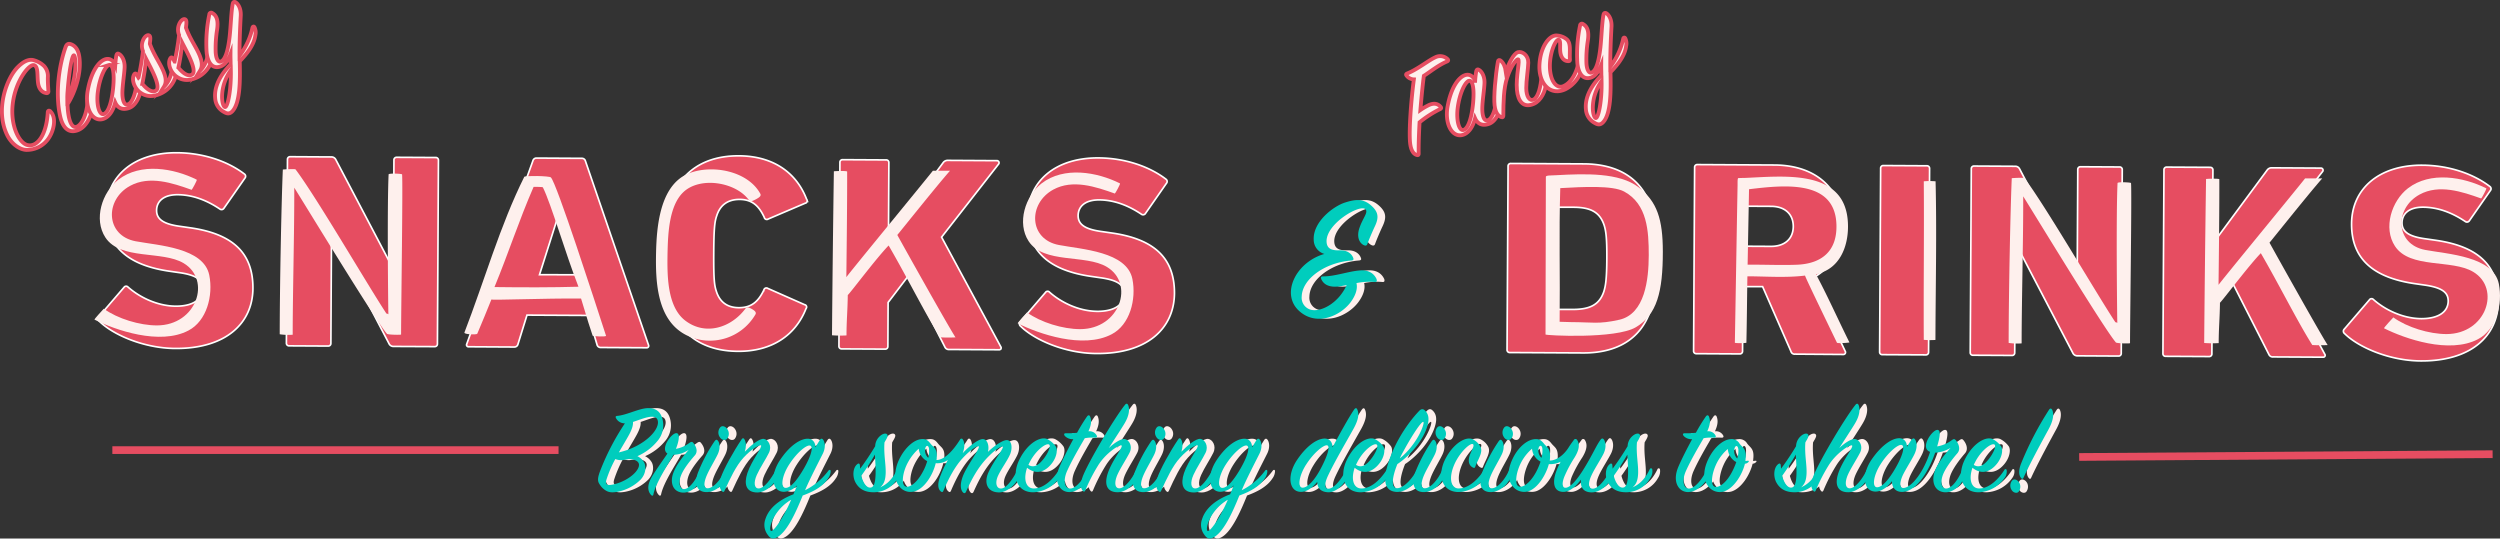 <svg id="Layer_1" data-name="Layer 1" xmlns="http://www.w3.org/2000/svg" viewBox="0 0 1059.8 228.29"><rect x="0" y="0" width="1059.8" height="228.29" fill="#333333" stroke="none"/><title>snacks-and-drinks</title><path d="M103.12,193.25a1.23,1.23,0,0,1-.11-1.89l10.68-12.44a1.06,1.06,0,0,1,1.65-.11c4.81,4.27,12.33,8.08,20.35,8.13,7.43,0,11.33-3,11.36-7.48,0-3.42-2.21-5.67-10.1-6.77l-4.24-.61c-17.31-2.57-26.7-10.4-26.62-25.37s11.81-24.92,30-24.82c11.08,0.06,21.43,3.54,28.59,9a1.18,1.18,0,0,1,.23,1.77L156,145.45a1.18,1.18,0,0,1-1.65.34c-5.64-3.8-11.64-6.08-18-6.11-5.89,0-8.86,2.78-8.88,6.67,0,3.54,2.56,5.79,10.22,6.78l4.24,0.61c17.55,2.57,26.46,10.4,26.38,25.61-0.08,14.85-11.46,25.63-32.91,25.51C122.27,204.79,109.1,199.18,103.12,193.25Z" transform="translate(-61.09 -57.14)" fill="#e64d61" stroke="#fff" stroke-miterlimit="10" stroke-width="0.71"/><path d="M182.95,124.74a1.11,1.11,0,0,1,1.19-1.17l17.33,0.1a2.07,2.07,0,0,1,2,1.19l23.91,45.51h0.47L228.09,125a1.11,1.11,0,0,1,1.19-1.17l16.5,0.09a1.11,1.11,0,0,1,1.17,1.19l-0.43,77.8a1.11,1.11,0,0,1-1.19,1.17L228,204a2.07,2.07,0,0,1-2-1.19l-23.68-45.4h-0.71l-0.25,45.26a1.11,1.11,0,0,1-1.19,1.17l-16.5-.09a1.11,1.11,0,0,1-1.17-1.19Z" transform="translate(-61.09 -57.14)" fill="#e64d61" stroke="#fff" stroke-miterlimit="10" stroke-width="0.71"/><path d="M287,125.32a1.53,1.53,0,0,1,1.54-1.17l19.21,0.11a1.53,1.53,0,0,1,1.53,1.19L336,203.39a0.81,0.81,0,0,1-.83,1.17l-19.45-.11a1.53,1.53,0,0,1-1.53-1.19l-3.7-12.4-26-.14-3.84,12.36a1.53,1.53,0,0,1-1.54,1.17l-19.33-.11a0.81,0.81,0,0,1-.82-1.18Zm18.36,48.31-7.29-25h-0.35l-7.92,24.95Z" transform="translate(-61.09 -57.14)" fill="#e64d61" stroke="#fff" stroke-miterlimit="10" stroke-width="0.71"/><path d="M342.68,164.52c0.07-11.9.68-16.26,2.48-21.68,4.32-13.06,14.73-19.72,29.22-19.64,14.15,0.08,24.24,6.85,28.66,18.43a1,1,0,0,1-.6,1.65L386.73,150a1.08,1.08,0,0,1-1.65-.72c-2.21-4.73-5-7.57-10.45-7.6-5.07,0-8.26,2.43-9.7,6.9-0.84,2.47-1.21,4.94-1.27,16s0.28,13.56,1.09,16c1.39,4.49,4.56,7,9.63,7,5.42,0,8.27-2.78,10.53-7.49a1.08,1.08,0,0,1,1.65-.7l15.64,6.92a1,1,0,0,1,.58,1.65c-4.54,11.53-14.72,18.19-28.86,18.11-14.5-.08-24.83-6.86-29-20C343.18,180.79,342.61,176.43,342.68,164.52Z" transform="translate(-61.09 -57.14)" fill="#e64d61" stroke="#fff" stroke-miterlimit="10" stroke-width="0.71"/><path d="M417.15,126a1.11,1.11,0,0,1,1.19-1.17l18.39,0.1a1.11,1.11,0,0,1,1.17,1.19l-0.17,31.35,23.16-31.34a2.32,2.32,0,0,1,2-1l20.75,0.12a0.9,0.9,0,0,1,.7,1.54l-24.1,30.87,25.09,46.46a0.8,0.8,0,0,1-.71,1.29l-21.1-.12a1.79,1.79,0,0,1-1.88-1.07l-15.39-30.26-8.67,11.39-0.1,18.62a1.11,1.11,0,0,1-1.19,1.17l-18.39-.1a1.11,1.11,0,0,1-1.17-1.19Z" transform="translate(-61.09 -57.14)" fill="#e64d61" stroke="#fff" stroke-miterlimit="10" stroke-width="0.71"/><path d="M493.74,195.42a1.23,1.23,0,0,1-.11-1.89l10.68-12.44A1.06,1.06,0,0,1,506,181c4.81,4.27,12.33,8.08,20.35,8.13,7.43,0,11.33-3,11.36-7.48,0-3.42-2.21-5.67-10.1-6.77l-4.24-.61c-17.31-2.57-26.7-10.4-26.62-25.37s11.81-24.92,30-24.82c11.08,0.06,21.43,3.54,28.59,9a1.18,1.18,0,0,1,.23,1.77l-8.91,12.8a1.18,1.18,0,0,1-1.65.34c-5.64-3.8-11.64-6.08-18-6.11-5.89,0-8.86,2.78-8.88,6.67,0,3.54,2.56,5.79,10.22,6.78l4.24,0.61c17.55,2.57,26.46,10.4,26.38,25.61C558.8,196.37,547.42,207.15,526,207,512.89,207,499.72,201.35,493.74,195.42Z" transform="translate(-61.09 -57.14)" fill="#e64d61" stroke="#fff" stroke-miterlimit="10" stroke-width="0.71"/><path d="M700.39,127.61a1.11,1.11,0,0,1,1.19-1.17l31,0.17c14.14,0.08,24.48,6,28.42,18.43,1.62,5.2,2.3,9.68,2.24,21.82s-0.8,16.62-2.48,21.79c-4.08,12.35-14.48,18.19-28.63,18.11l-31-.17a1.11,1.11,0,0,1-1.17-1.19Zm21.12,60.71,6.25,0c7.31,0,11.33-1.94,13.24-7.59,0.72-2.35,1.21-5.06,1.26-14s-0.41-11.67-1.1-14C739.3,147,735.3,145,728,145l-6.25,0a0.63,0.63,0,0,0-.71.7l-0.23,42A0.63,0.63,0,0,0,721.5,188.32Z" transform="translate(-61.09 -57.14)" fill="#e64d61" stroke="#fff" stroke-miterlimit="10" stroke-width="0.71"/><path d="M822.06,207.26a1.6,1.6,0,0,1-1.76-1.19l-12-27.41-7.66,0a0.63,0.63,0,0,0-.71.7L799.79,206a1.11,1.11,0,0,1-1.19,1.17l-18.39-.1a1.11,1.11,0,0,1-1.17-1.19l0.43-77.8a1.11,1.11,0,0,1,1.19-1.17l32.65,0.18c18.39,0.1,28.82,10.89,28.74,26-0.06,10-4.82,18.13-13.33,22.32L843.29,206a0.91,0.91,0,0,1-.83,1.41Zm-0.76-54.11c0-5.19-3.49-8.51-9.38-8.54l-11.08-.06a0.63,0.63,0,0,0-.71.7L800,160.81a0.63,0.63,0,0,0,.7.71l11.08,0.06C817.72,161.62,821.27,158.34,821.3,153.15Z" transform="translate(-61.09 -57.14)" fill="#e64d61" stroke="#fff" stroke-miterlimit="10" stroke-width="0.71"/><path d="M858.33,128.49a1.11,1.11,0,0,1,1.19-1.17l18.39,0.1a1.11,1.11,0,0,1,1.17,1.19l-0.43,77.8a1.11,1.11,0,0,1-1.19,1.17l-18.39-.1a1.11,1.11,0,0,1-1.17-1.19Z" transform="translate(-61.09 -57.14)" fill="#e64d61" stroke="#fff" stroke-miterlimit="10" stroke-width="0.71"/><path d="M896.76,128.7a1.11,1.11,0,0,1,1.19-1.17l17.33,0.1a2.07,2.07,0,0,1,2,1.19l23.91,45.51h0.47L941.9,129a1.11,1.11,0,0,1,1.19-1.17l16.5,0.09a1.11,1.11,0,0,1,1.17,1.19l-0.43,77.8a1.11,1.11,0,0,1-1.19,1.17l-17.33-.1a2.07,2.07,0,0,1-2-1.19l-23.68-45.4h-0.71l-0.25,45.26a1.11,1.11,0,0,1-1.19,1.17l-16.5-.09a1.11,1.11,0,0,1-1.17-1.19Z" transform="translate(-61.09 -57.14)" fill="#e64d61" stroke="#fff" stroke-miterlimit="10" stroke-width="0.71"/><path d="M978.44,129.15a1.11,1.11,0,0,1,1.19-1.17l18.39,0.1a1.11,1.11,0,0,1,1.17,1.19L999,160.62l23.16-31.34a2.32,2.32,0,0,1,2-1l20.75,0.12a0.9,0.9,0,0,1,.7,1.54l-24.1,30.87,25.09,46.46a0.8,0.8,0,0,1-.71,1.29l-21.1-.12a1.79,1.79,0,0,1-1.88-1.07l-15.39-30.26-8.67,11.39-0.1,18.62a1.11,1.11,0,0,1-1.19,1.17l-18.39-.1a1.11,1.11,0,0,1-1.17-1.19Z" transform="translate(-61.09 -57.14)" fill="#e64d61" stroke="#fff" stroke-miterlimit="10" stroke-width="0.71"/><path d="M1055,198.54a1.23,1.23,0,0,1-.11-1.89l10.68-12.44a1.06,1.06,0,0,1,1.65-.11c4.81,4.27,12.33,8.08,20.35,8.13,7.43,0,11.33-3,11.36-7.48,0-3.42-2.21-5.67-10.1-6.78l-4.24-.61c-17.31-2.57-26.7-10.4-26.62-25.37s11.81-24.92,30-24.82c11.08,0.06,21.43,3.54,28.59,9a1.18,1.18,0,0,1,.23,1.77l-8.91,12.8a1.18,1.18,0,0,1-1.65.34c-5.64-3.8-11.64-6.08-18-6.11-5.89,0-8.86,2.78-8.88,6.67,0,3.54,2.56,5.79,10.22,6.78l4.24,0.61c17.55,2.57,26.46,10.4,26.38,25.61-0.08,14.85-11.46,25.63-32.91,25.51C1074.17,210.08,1061,204.46,1055,198.54Z" transform="translate(-61.09 -57.14)" fill="#e64d61" stroke="#fff" stroke-miterlimit="10" stroke-width="0.71"/><path d="M231.54,131.07c0-.31-5.68-0.57-5.71,0-0.65,13.52-.2,54.42-0.1,59.31a1.3,1.3,0,0,0-.82-0.31c-7.64-11.52-29.67-49.38-38.53-61.12-0.19-.26-5.39,0-5.39.08-0.57,12.44-1.32,49.28-1.32,69.81a24.89,24.89,0,0,0,5.5.2c0-17.53.71-42.7,0.67-62.34,7.61,12.22,34.39,56.23,39.28,61.94,0.38,0.44,6,.51,6,0.31C231.13,188.34,231.92,134.34,231.54,131.07Z" transform="translate(-61.09 -57.14)" fill="#fef0ed"/><path d="M318,199.48c-5-15.4-20.93-64.68-23.37-67.12-0.68-.68-11-0.82-11.28-0.27-10.2,20.41-17,44.3-25.38,66-0.34.87,5.23,1,5.44,0.54,2-4.61,4.06-9.8,6-14.54,0.39,0.39,22.67-.53,38-0.4,2.56,8.52,4.08,13.45,4.91,15.75C312.43,199.74,318.19,200,318,199.48Zm-47.29-20.65c6-14.55,10.29-28,16.58-42.46,0,0,3.8-.07,3.94.2,3.54,7.07,9.49,27.86,15.08,42.12C295.61,179,282.43,179,270.74,178.83Z" transform="translate(-61.09 -57.14)" fill="#fef0ed"/><path d="M350.13,138.09c7.53-7.29,23.45-4.6,29.18,3.51,0.18,0.26,3.62-1.49,3.4-1.9-5-9.25-19.69-12.13-29.35-8.29-11.83,4.71-13.11,22.25-13.34,33-0.25,12.13.32,28.52,13,34.37a21.55,21.55,0,0,0,27.64-8.8c0.26-.46-2.59-2-2.82-1.65-6.3,8.57-17.78,12.21-26.74,5.37-8.12-6.2-8-20-7.84-29.29C343.45,156.36,343.84,144.17,350.13,138.09Z" transform="translate(-61.09 -57.14)" fill="#fef0ed" stroke="#fef0ed" stroke-miterlimit="10" stroke-width="1.63"/><path d="M466.14,200.16c-3.67-5.71-24.25-42.6-24.66-43.41,0.6-.64,15.93-19.91,22.35-27.24,0,0-7.21,0-7.27,0-3.6,4.59-36.69,44.81-36.69,45.15,0.16-13.33.39-34,.34-44.77,0-.44-5.63-0.21-5.63-0.12-0.31,21.41-.61,47.22-0.79,69.5a44,44,0,0,0,6.15.06c0-6.18.46-10.49,0.54-17.12,0.65-.34,12.09-15.63,17.32-21,7.75,13.32,15.39,28.72,21.81,38.93A61,61,0,0,0,466.14,200.16Z" transform="translate(-61.09 -57.14)" fill="#fef0ed"/><path d="M541.14,175.43C538.81,163.75,519.61,162.85,510,161c-12.83-2.39-13.21-17.59-2.39-23.49,8.23-4.49,18-1.21,26.09,1.68,0.14,0.05,2.45-4.16,2.18-4.3-9.73-4.86-23.73-7.34-33.25,0-6.91,5.36-10.56,16.76-5.48,24.51,6.38,9.72,24.09,5.44,33.18,10.9,11.83,7.1,5.56,26.31-11.3,26.37-7.38,0-16.71-2.85-22.56-7.07,0,0-4.21,4.48-3.94,4.62,8.83,4.42,27.67,11,39.81,4.62C540.05,194.86,542.87,184.1,541.14,175.43Z" transform="translate(-61.09 -57.14)" fill="#fef0ed"/><path d="M766,163.88c0-13.86-2.45-21.33-10.29-27.37-8.15-6.27-22.66-5.78-34.82-5.1-2.25.13-4.48,0-4.48,0.68,0,20.75-.14,46.1-0.14,66.85,0,0.41,29.67,2,38.25-3.06C763.54,190.61,766,180.75,766,163.88Zm-18.48,28.81c-8.84,2-11.55,1-20.38,1-1.36,0-4-.11-4.89-0.14,0.25-19.41-.33-37.38.27-56.66,9.65-.54,22.15-1.22,27.07,1.44,9.87,5.35,10.44,16.82,10.44,27C760,175.57,758.45,190.22,747.54,192.69Z" transform="translate(-61.09 -57.14)" fill="#fef0ed"/><path d="M830.94,173.46a23.28,23.28,0,0,0,3.73-1.35c8.2-3.84,10.54-14,9.65-22.26-2.27-21.07-27.54-17.94-43.45-17.29-0.86,0-2.79.07-2.85,0.07-0.41.07-.32,1.64-0.34,3-0.4,21.74-.76,45.05-1.15,66.79,0,0.28,4.89.21,4.89,0,0.21-8.86.27-19.29,0.43-28.15,7.3,0,16.44.71,24.43-.31-0.05.46,9.22,19.53,13.52,28.45,0.2,0.42,5.37,0,5.3-.12C840.69,193.44,835.66,182.23,830.94,173.46Zm-29-4.1,0.6-32c15.19-1.83,36.46-4.1,37.05,15,0.35,11.08-6.06,16.53-16.64,17C816,169.64,809,169.27,801.94,169.35Z" transform="translate(-61.09 -57.14)" fill="#fef0ed"/><path d="M881.62,134a29.69,29.69,0,0,0-5,0c0.18,22.87-.13,45.7,0,67.2a32.77,32.77,0,0,0,4.94.05C881.62,178.76,882.16,156.13,881.62,134Z" transform="translate(-61.09 -57.14)" fill="#fef0ed"/><path d="M1047.84,203.42c-3.67-5.71-24.25-42.6-24.66-43.41,0.6-.64,15.93-19.91,22.35-27.24,0,0-7.21,0-7.27,0-3.6,4.59-36.69,44.81-36.69,45.15,0.16-13.33.39-34,.34-44.77,0-.44-5.63-0.21-5.63-0.12-0.31,21.41-.61,47.22-0.79,69.5a44,44,0,0,0,6.15.06c0-6.18.46-10.49,0.54-17.12,0.65-.34,12.09-15.63,17.32-21,7.75,13.32,15.39,28.72,21.81,38.93A61,61,0,0,0,1047.84,203.42Z" transform="translate(-61.09 -57.14)" fill="#fef0ed"/><path d="M1120.4,177.47c-2.33-11.68-21.53-12.58-31.19-14.38-12.83-2.39-13.21-17.59-2.39-23.49,8.23-4.49,18-1.21,26.09,1.68,0.14,0.05,2.45-4.16,2.18-4.3-9.73-4.86-23.73-7.34-33.25,0-6.91,5.36-10.56,16.76-5.48,24.51,6.38,9.72,24.09,5.44,33.18,10.9,11.83,7.1,5.56,26.31-11.3,26.37-7.38,0-16.71-2.85-22.56-7.07,0,0-4.21,4.48-3.94,4.62,8.83,4.42,27.67,11,39.81,4.62C1119.31,196.9,1122.13,186.14,1120.4,177.47Z" transform="translate(-61.09 -57.14)" fill="#fef0ed"/><path d="M964.47,134.74c0-.31-5.68-0.57-5.71,0-0.65,13.52-.2,54.42-0.1,59.31a1.3,1.3,0,0,0-.82-0.31c-7.64-11.52-29.67-49.38-38.53-61.12-0.19-.26-5.39,0-5.39.08-0.57,12.44-1.32,49.28-1.32,69.81a24.89,24.89,0,0,0,5.5.2c0-17.53.71-42.7,0.67-62.34,7.61,12.22,34.39,56.23,39.28,61.94,0.38,0.44,6,.51,6,0.31C964.07,192,964.86,138,964.47,134.74Z" transform="translate(-61.09 -57.14)" fill="#fef0ed"/><path d="M149.81,173.8c-2.33-11.68-21.53-12.58-31.19-14.38-12.83-2.39-13.21-17.59-2.39-23.49,8.23-4.49,18-1.21,26.09,1.68,0.14,0.05,2.45-4.16,2.18-4.3-9.73-4.86-23.73-7.34-33.25,0-6.91,5.36-10.56,16.76-5.48,24.51,6.38,9.72,24.09,5.44,33.18,10.9,11.83,7.1,5.56,26.31-11.3,26.37-7.38,0-16.71-2.85-22.56-7.07,0,0-4.21,4.48-3.94,4.62,8.83,4.42,27.67,11,39.81,4.62C148.72,193.23,151.54,182.47,149.81,173.8Z" transform="translate(-61.09 -57.14)" fill="#fef0ed"/><path d="M631.63,178.59c-3.76.38-6.07-.77-7.14-3.07-0.31-.69-0.23-1.23.77-1.23,4.84,0.08,11-2.23,15.74-2.53,3.69-.23,5.84,1.38,6.91,3.69,0.23,0.84.08,1.31-.77,1.23a26.39,26.39,0,0,0-7.76.46c0.54,2.15-.15,5.07-2.61,8.29-4.38,5.68-14.21,10.06-21.5,3.69-8.29-7.22-1.61-20.89,10.52-24.34a6.27,6.27,0,0,1-4.53-6c-0.38-7.53,8.22-14.21,13.36-15.82,3.92-1.23,7.37-1.84,10.83,1.15,3.3,2.84,3.53,5.22,1.69,9.06-1.08,2.3-2.46,5.53-3.15,7.45-0.23.61-.69,0.85-1.61,0.38-1.77-.92-3.07-3.46-1.69-7.37,1.46-4.22,3.84-6.53,2.46-7.83-2.3-2.23-17,6.3-16.43,14,0.23,3.07,2.61,3.53,5.61,3.46,3.76-.08,5.22,1.92,5.68,3.23,0.31,0.77-.08,1-0.84,1.08-11.37.92-20.81,7.91-21,15.28a5.25,5.25,0,0,0,5.15,5.76c3.76,0.23,10.44-3.07,13.9-10.6C633.86,178.21,632.7,178.52,631.63,178.59Z" transform="translate(-61.09 -57.14)" fill="#fef0ed"/><path d="M628.37,178.6c-3.76.38-6.07-.77-7.14-3.07-0.31-.69-0.23-1.23.77-1.23,4.84,0.08,11-2.23,15.74-2.53,3.69-.23,5.84,1.38,6.91,3.69,0.23,0.84.08,1.31-.77,1.23a26.39,26.39,0,0,0-7.76.46c0.54,2.15-.15,5.07-2.61,8.29-4.38,5.68-14.21,10.06-21.5,3.69-8.29-7.22-1.61-20.89,10.52-24.34a6.27,6.27,0,0,1-4.53-6c-0.38-7.53,8.22-14.21,13.36-15.82,3.92-1.23,7.37-1.84,10.83,1.15,3.3,2.84,3.53,5.22,1.69,9.06-1.08,2.3-2.46,5.53-3.15,7.45-0.23.61-.69,0.85-1.61,0.38-1.77-.92-3.07-3.46-1.69-7.37,1.46-4.22,3.84-6.53,2.46-7.83-2.3-2.23-17,6.3-16.43,14,0.23,3.07,2.61,3.53,5.61,3.46,3.76-.08,5.22,1.92,5.68,3.23,0.31,0.77-.08,1-0.84,1.08-11.37.92-20.81,7.91-21,15.28a5.25,5.25,0,0,0,5.15,5.76c3.76,0.23,10.44-3.07,13.9-10.6C630.59,178.21,629.44,178.52,628.37,178.6Z" transform="translate(-61.09 -57.14)" fill="#00cdbd"/><path d="M325.47,234.38c-0.28-.61-0.11-0.89.55-0.94,3.88-.33,8.87-3,12.58-3.27,2.83-.17,5.54.72,6.54,4.49a10.23,10.23,0,0,1-1.94,9.26,22.73,22.73,0,0,1-8.65,6.6,6.67,6.67,0,0,1,2.66,2.33c1.16,1.72,1.11,5-1.28,7.59a18.91,18.91,0,0,1-9.7,5.16c-2.11.39-3.44,0.33-4.66-.28a7.79,7.79,0,0,1-2.83-2.55c-0.83-1.22-1.39-2.11-.11-5.65a103.24,103.24,0,0,1,10.59-20.51A4.15,4.15,0,0,1,325.47,234.38Zm3.16,17.74a6.23,6.23,0,0,1-3.44-.39,51.6,51.6,0,0,0-3.71,8.59c-0.61,1.94,0,2.61,1.77,2.38,3.55-.44,8.31-2.72,10.7-5.65,2.05-2.55,2.05-5-3-5.32C330.18,251.9,329.41,252,328.63,252.12Zm14.47-17c-1.11-2.88-6.6-.33-10.42.89,0.11,1.22-.28,2.88-1.66,5.43-1.11,2.05-2.72,4.66-4.32,7.48C337.67,246.41,344.49,238.93,343.1,235.16Z" transform="translate(-61.09 -57.14)" fill="#fef0ed"/><path d="M356.63,244.86c0.67-.44,1.11-0.55,1.5-0.11,1.05,1.16,2.38,3.6.78,5.43-2.49,2.83-5.21,6.32-6.1,9.2s-0.22,5,1.39,5.1c2.16,0.11,4.82-3.33,6.6-7.32,0.22-.44.55-0.5,0.78-0.06a4.83,4.83,0,0,1-.28,3.44c-1.27,3.22-4.49,5.54-7.43,5.43-4-.17-5.6-3.83-4.21-8,1.22-3.66,4.44-7.59,6.65-10.15a12.05,12.05,0,0,1-6.49,2.11c-2.11,3.88-7.43,11.75-8.48,16.8-0.11.5-.44,0.78-0.94,0.28-1.61-1.66-1.61-4.21-.11-7,1.27-2.44,5-7.65,7-10.59-3.16-2.05,1.66-8.59,3.71-8.65,1.72-.06,1.27,3.16-0.11,6.65A13.11,13.11,0,0,0,356.63,244.86Z" transform="translate(-61.09 -57.14)" fill="#fef0ed"/><path d="M360.18,257.66a68.44,68.44,0,0,1,7.1-13.47c0.5-.67.89-0.83,1.33-0.33,0.83,0.89,1.27,3.27-.06,6-1.16,2.44-3.49,6.21-4.66,9-1.33,3.22-1.22,5.38.55,5.27,2.49-.11,5.54-3.77,7.21-7.59,0.28-.5.67-0.44,0.89,0a4,4,0,0,1-.39,3.44c-1.66,3.44-5.16,5.77-8.26,5.77C359.68,265.76,358.62,262.21,360.18,257.66Zm12.36-14.47c-0.72.78-2.27,0.61-3.1-.83a3.44,3.44,0,0,1,.28-4.1c0.89-.94,2.49-0.28,3.22,1.22A3.35,3.35,0,0,1,372.54,243.19Z" transform="translate(-61.09 -57.14)" fill="#fef0ed"/><path d="M388.17,243.19c1.83,0.28,3.55,3,2.16,5.88-1.16,2.44-3.88,6.54-5.16,9.42-1.44,3.22-1.11,5.82.89,5.71,2.27-.11,5-3.77,7.1-7.65,0.28-.5.67-0.5,0.94-0.06,0.39,0.61.28,1.88-.5,3.49-1.5,3.1-5,5.93-8.2,5.93-4.71,0-5.82-3.44-4.21-8.26,1.83-5.43,6.71-11.31,5.71-11.75-0.55-.22-3.77,1.33-7.32,5.21-3.27,3.55-5.71,8.87-8.09,14.08-0.22.5-.55,0.72-1.05,0.22-1.11-1.11-1.44-2.94-.55-5.71,1.11-3.49,5.38-11.2,8.87-16.35,0.39-.61.83-0.55,1.16,0,0.83,1.39.78,3.27,0.17,5.27C382.57,246,386.34,242.92,388.17,243.19Z" transform="translate(-61.09 -57.14)" fill="#fef0ed"/><path d="M404.63,267.2c-3,7.43-7,16.24-11.48,18-1.11.44-2.22,0.28-3.21-1.16a7,7,0,0,1-1.11-6.87c1.61-5,6.38-8.37,11.86-10.48,0.55-1.22,1.05-2.55,1.61-3.83a8.24,8.24,0,0,1-5.6,2.77c-5.1,0-6.1-6.93-1.61-13.58,4.32-6.43,8.81-8.93,11.64-8.93,2.22,0,3.33,1.72,3.27,3.66,0.67-1.11,1.27-2.11,1.83-3,0.44-.78,1-0.83,1.39-0.33,0.83,1,1.27,3.38-.11,6.1-1.66,3.33-5.16,10-7.48,15.41a27.65,27.65,0,0,0,9.92-8.32c0.33-.44.83-0.44,0.94,0.11a5.43,5.43,0,0,1-1.11,3.22C413.23,263.32,409.24,265.53,404.63,267.2Zm-13.58,14.91c0.72,1.05,5.1-4.71,8.7-13.14C392.55,273.18,390.11,280.78,391.05,282.11ZM407.57,246c-1.72-.11-5.77,3.44-8.81,8.26s-3.6,9.65-1.39,9.7,5-3.44,7.82-8.31C408.68,249.51,409.18,246.08,407.57,246Z" transform="translate(-61.09 -57.14)" fill="#fef0ed"/><path d="M435.35,246.3a6,6,0,0,1,2-4.27c1.22-1.11,2.49-1.33,3-.83s0.28,1.16-.44,2.44c-0.22.33-.39,0.67-0.61,1.05-0.39,5.1.67,9.42,0.5,13.25-0.11,2.16-.5,4.49-2.49,5.82,3.71-1.39,6-4.71,7.43-7.71a0.55,0.55,0,0,1,1.05,0,5,5,0,0,1-.78,3.66,11.68,11.68,0,0,1-9.81,6.1c-3.22.11-6.32-.72-8.2-4.16-1.33-2.49-1.16-6.15.72-7.71,0.67-.55,1.11-0.33,1.16.55,0.06,0.44.06,0.89,0.11,1.33A110,110,0,0,0,435.35,246.3Zm-5.88,12.53c0.83,3.21,2.44,5.49,4.27,4.93,2.55-.78,1.72-9.48,1.5-13.91A97.5,97.5,0,0,1,429.47,258.83Z" transform="translate(-61.09 -57.14)" fill="#fef0ed"/><path d="M496,260c-1.55,3-5.1,5.93-8.26,5.88-4.77-.06-6.43-3.83-4.49-8.32,2-4.66,6.93-10.75,6.1-11.09-0.44-.17-2.38.55-5.93,4.1-4.55,4.55-7.26,9.81-9.59,15-0.28.67-.78,0.83-1.28,0.33-0.89-.89-1.55-3-0.06-6.93,1.77-4.6,7.71-12.2,6.65-12.64-0.55-.22-3.33,1.27-6.87,5.16-3.22,3.49-5.88,8.59-8.09,13.8-0.22.44-.5,0.61-1.05,0.17-1.16-.94-1.44-2.83-0.55-5.6a55.64,55.64,0,0,1,3.55-7.76,7.67,7.67,0,0,1-5.16,1.39c-1.11,4.77-4.6,10.53-8.7,11.86a6,6,0,0,1-7-2.38c-2.38-3.21-1.55-8.09.94-12.47,2.11-3.71,5.49-7,8.81-7.21,1.72-.11,2.55.39,3.71,1.88,1.33,1.72,3,2,2.66,6.1a2.44,2.44,0,0,1-.11.89c3.55-.06,7.15-4.16,10-8.65a0.65,0.65,0,0,1,1.22,0c0.89,1.44.72,3.6-.11,5.77,2.49-2.77,6.54-6,8.54-6s2.83,3,2.16,5.43c2.61-2.49,6.32-5.1,8.09-5,2,0.06,2.44,3.33,1.33,6-1.05,2.49-3.71,6.15-5,8.87-1.55,3.16-.83,5.77,1.22,5.65,2.22-.11,4.71-3.71,6.82-7.65,0.28-.5.67-0.39,0.94,0A4.87,4.87,0,0,1,496,260Zm-42.24-12.64a20.81,20.81,0,0,0-4.27,5.27c-2.44,4.16-3.16,9.2-1.72,10.48s4.88-.72,7.59-5.71a22,22,0,0,0,2-4.77A6.75,6.75,0,0,1,453.81,247.41Zm4.38,0c-0.28-1.77-1.44-1.5-1.66.17a4.3,4.3,0,0,0,1.33,3.71A11.27,11.27,0,0,0,458.19,247.41Z" transform="translate(-61.09 -57.14)" fill="#fef0ed"/><path d="M502.32,264.2c4.6,0.22,8.65-4.21,11-7.87a0.49,0.49,0,0,1,.94.06,4.5,4.5,0,0,1-.94,3.44,14,14,0,0,1-10.87,6c-7,.11-9.48-6.82-5.88-14s9.26-10,12-8.43a10.31,10.31,0,0,1,3.27,2.88c1,1.33.55,4.71-1.77,7.54-2.72,3.33-6.43,4.77-10.31,1.61C498,260.55,499.38,264,502.32,264.2Zm4.6-12.75c1.77-2.33,3-5.21,2.22-5.82-1.16-.94-5.77,2.38-8.37,7.65-0.17.33-.33,0.67-0.44,0.94C503,255.94,505.31,253.56,506.92,251.45Z" transform="translate(-61.09 -57.14)" fill="#fef0ed"/><path d="M515.73,241.92c-0.55-.78-0.22-1.16.61-1.11a31.67,31.67,0,0,0,4.6-.22,71.23,71.23,0,0,1,4.21-6.87c0.5-.72,1.05-0.67,1.33,0,0.61,1.55.61,3.38-.72,6.26a3.47,3.47,0,0,1,3.44,1.66c0.39,0.67.17,1.05-.67,1.05a16.54,16.54,0,0,0-4.32.22c-2.16,3.71-5.32,9.09-7.43,13.75-1.83,4-1.22,7.48,1.11,7.59,2.49,0.11,5.65-3.83,7.71-8,0.33-.67.94-0.78,1.16,0a4.64,4.64,0,0,1-.55,3.16c-0.72,1.61-4.38,6.49-8.81,6.32-3.66-.11-6.6-4.21-3.94-10.59,1.16-2.77,3.49-7.43,5.88-11.81A4.57,4.57,0,0,1,515.73,241.92Z" transform="translate(-61.09 -57.14)" fill="#fef0ed"/><path d="M538.18,265.81c-4.66,0-5.82-3.38-4.16-8.2,1.83-5.38,6.65-11.14,5.77-11.64s-6.82,3.33-10,8.59a72.57,72.57,0,0,0-5.38,10.53c-0.22.5-.61,0.61-0.94,0.22-0.89-1-1.39-2.55-.22-5.88,1.94-5.54,13.47-25.06,18-30.66,0.5-.67,1.05-0.61,1.33.06,0.72,1.61.55,4.38-1.55,7.87-1.33,2.22-4.27,6.71-6.65,10.42,2.27-2.22,5.16-4,6.65-3.88,1.88,0.22,3.6,3,2.16,5.82-1.22,2.44-3.88,6.49-5.16,9.37-1.39,3.22-1.11,5.82.94,5.71,2.27-.11,5.32-4.1,7-7.65a0.53,0.53,0,0,1,1-.06c0.28,0.61.28,1.77-.55,3.44C544.84,263,541.45,265.81,538.18,265.81Z" transform="translate(-61.09 -57.14)" fill="#fef0ed"/><path d="M545.28,257.66a68.44,68.44,0,0,1,7.1-13.47c0.5-.67.89-0.83,1.33-0.33,0.83,0.89,1.27,3.27-.06,6-1.16,2.44-3.49,6.21-4.66,9-1.33,3.22-1.22,5.38.55,5.27,2.49-.11,5.54-3.77,7.21-7.59,0.28-.5.67-0.44,0.89,0a4,4,0,0,1-.39,3.44c-1.66,3.44-5.16,5.77-8.26,5.77C544.78,265.76,543.73,262.21,545.28,257.66Zm12.36-14.47c-0.72.78-2.27,0.61-3.1-.83a3.44,3.44,0,0,1,.28-4.1c0.89-.94,2.49-0.28,3.22,1.22A3.35,3.35,0,0,1,557.64,243.19Z" transform="translate(-61.09 -57.14)" fill="#fef0ed"/><path d="M573.28,243.19c1.83,0.28,3.55,3,2.16,5.88-1.16,2.44-3.88,6.54-5.16,9.42-1.44,3.22-1.11,5.82.89,5.71,2.27-.11,5-3.77,7.1-7.65,0.28-.5.67-0.5,0.94-0.06,0.39,0.61.28,1.88-.5,3.49-1.5,3.1-5,5.93-8.2,5.93-4.71,0-5.82-3.44-4.21-8.26,1.83-5.43,6.71-11.31,5.71-11.75-0.55-.22-3.77,1.33-7.32,5.21-3.27,3.55-5.71,8.87-8.09,14.08-0.22.5-.55,0.72-1.05,0.22-1.11-1.11-1.44-2.94-.55-5.71,1.11-3.49,5.38-11.2,8.87-16.35,0.39-.61.83-0.55,1.16,0,0.83,1.39.78,3.27,0.17,5.27C567.68,246,571.45,242.92,573.28,243.19Z" transform="translate(-61.09 -57.14)" fill="#fef0ed"/><path d="M589.74,267.2c-3,7.43-7,16.24-11.48,18-1.11.44-2.22,0.28-3.21-1.16a7,7,0,0,1-1.11-6.87c1.61-5,6.38-8.37,11.86-10.48,0.55-1.22,1.05-2.55,1.61-3.83a8.24,8.24,0,0,1-5.6,2.77c-5.1,0-6.1-6.93-1.61-13.58,4.32-6.43,8.81-8.93,11.64-8.93,2.22,0,3.33,1.72,3.27,3.66,0.67-1.11,1.27-2.11,1.83-3,0.44-.78,1-0.83,1.39-0.33,0.83,1,1.27,3.38-.11,6.1-1.66,3.33-5.16,10-7.48,15.41a27.65,27.65,0,0,0,9.92-8.32c0.33-.44.83-0.44,0.94,0.11a5.43,5.43,0,0,1-1.11,3.22C598.33,263.32,594.34,265.53,589.74,267.2Zm-13.58,14.91c0.72,1.05,5.1-4.71,8.7-13.14C577.66,273.18,575.22,280.78,576.16,282.11ZM592.68,246c-1.72-.11-5.77,3.44-8.81,8.26s-3.6,9.65-1.39,9.7,5-3.44,7.82-8.31C593.79,249.51,594.29,246.08,592.68,246Z" transform="translate(-61.09 -57.14)" fill="#fef0ed"/><path d="M627.6,264.31c2.27-.11,5.27-3.82,7.21-7.65,0.28-.5.67-0.5,0.89-0.06a4.84,4.84,0,0,1-.44,3.44c-1.5,3-4.93,6-8,5.82s-4.49-1.83-4.49-4.43c-1.77,2.22-4.27,4.27-6.87,4.27-5.16,0-6.15-7-1.61-13.69,4.38-6.43,8.81-8.92,11.59-8.92,2.27,0,3.38,1.72,3.33,3.77,3-5.71,7.21-13.25,9.2-16.08,0.55-.78,1.05-0.72,1.33,0,0.78,1.83.61,4.21-1.72,8.37-2.66,4.77-8,13.91-10.75,19.79C625.77,262.15,625.72,264.43,627.6,264.31ZM618,254.23c-3,4.77-3.6,9.59-1.44,9.65s5.21-3.22,7.82-8.26c3.22-6.15,4-9.65,2.44-9.7S621,249.35,618,254.23Z" transform="translate(-61.09 -57.14)" fill="#fef0ed"/><path d="M641.19,264.2c4.6,0.22,8.65-4.21,11-7.87a0.49,0.49,0,0,1,.94.06,4.5,4.5,0,0,1-.94,3.44,14,14,0,0,1-10.87,6c-7,.11-9.48-6.82-5.88-14s9.26-10,12-8.43a10.31,10.31,0,0,1,3.27,2.88c1,1.33.55,4.71-1.77,7.54-2.72,3.33-6.43,4.77-10.31,1.61C636.92,260.55,638.25,264,641.19,264.2Zm4.6-12.75c1.77-2.33,3-5.21,2.22-5.82-1.16-.94-5.77,2.38-8.37,7.65-0.17.33-.33,0.67-0.44,0.94C641.91,255.94,644.18,253.56,645.79,251.45Z" transform="translate(-61.09 -57.14)" fill="#fef0ed"/><path d="M656.43,264.09c2.66,0.22,6.54-3.77,8.7-8,0.39-.72,1-0.78,1.22,0a5.1,5.1,0,0,1-.55,3.44c-0.78,1.66-4.82,6.26-9.26,6.15-3.83-.11-5.88-2.77-4.6-8.76,2.05-9.65,8.37-19.68,14-25.56,0.83-.89,1.61-1,2.38-0.28,1.61,1.44,1.94,3.49,1.27,6.1-1.72,6.82-7.93,13.47-12.86,16.69C654.55,259.27,653.94,263.87,656.43,264.09ZM667.74,236c-0.72-.44-4.82,5.71-8.65,12.81q-0.75,1.33-1.33,2.66C665.36,245.3,668.46,236.43,667.74,236Z" transform="translate(-61.09 -57.14)" fill="#fef0ed"/><path d="M664.19,257.66a68.44,68.44,0,0,1,7.1-13.47c0.5-.67.89-0.83,1.33-0.33,0.83,0.89,1.27,3.27-.06,6-1.16,2.44-3.49,6.21-4.66,9-1.33,3.22-1.22,5.38.55,5.27,2.49-.11,5.54-3.77,7.21-7.59,0.28-.5.67-0.44,0.89,0a4,4,0,0,1-.39,3.44c-1.66,3.44-5.16,5.77-8.26,5.77C663.69,265.76,662.64,262.21,664.19,257.66Zm12.36-14.47c-0.72.78-2.27,0.61-3.1-.83a3.44,3.44,0,0,1,.28-4.1c0.89-.94,2.49-0.28,3.22,1.22A3.35,3.35,0,0,1,676.55,243.19Z" transform="translate(-61.09 -57.14)" fill="#fef0ed"/><path d="M692,246.58c1.16,2.33-1.05,5.27-2.16,8.26-0.22.67-.44,0.83-1.16,0.44-1.33-.67-2.11-2.33-1.33-4.82,0.61-2,2.27-4.38,1.5-5-0.94-.78-5.1,2.77-7.59,7.82-3,6.26-1.88,10.87,1.39,10.92,4.66,0.06,8.65-4.38,10.92-7.87,0.28-.44.78-0.5,1,0.06a5,5,0,0,1-1,3.33,13.84,13.84,0,0,1-10.7,6c-7,.11-9.42-6.76-5.82-13.91,3.55-7,9.15-10,11.92-8.32A7.32,7.32,0,0,1,692,246.58Z" transform="translate(-61.09 -57.14)" fill="#fef0ed"/><path d="M692.58,257.66a68.44,68.44,0,0,1,7.1-13.47c0.5-.67.89-0.83,1.33-0.33,0.83,0.89,1.27,3.27-.06,6-1.16,2.44-3.49,6.21-4.66,9-1.33,3.22-1.22,5.38.55,5.27,2.49-.11,5.54-3.77,7.21-7.59,0.28-.5.67-0.44,0.89,0a4,4,0,0,1-.39,3.44c-1.66,3.44-5.16,5.77-8.26,5.77C692.08,265.76,691,262.21,692.58,257.66Zm12.36-14.47c-0.72.78-2.27,0.61-3.1-.83a3.44,3.44,0,0,1,.28-4.1c0.89-.94,2.49-0.28,3.22,1.22A3.35,3.35,0,0,1,704.94,243.19Z" transform="translate(-61.09 -57.14)" fill="#fef0ed"/><path d="M739.14,265.87c-3.6,0-5-2.22-4.55-5.43-1.94,2.55-4.77,5.49-7.93,5.21-3.94-.33-4-4.38-2.83-8a28,28,0,0,1,2.11-4.77,9.73,9.73,0,0,1-5,1c-1.27,4.66-4.66,10.14-8.59,11.48a6.13,6.13,0,0,1-7-2.44c-2.44-3.27-1.61-8,.83-12.47,2.11-3.83,5.54-6.93,8.87-7.15,1.66-.11,2.61.39,3.77,1.88,1.33,1.66,2.88,2,2.61,6.1a9.29,9.29,0,0,1-.11,1.11c3.16-.06,6.21-2.66,8.09-5.71,0.55-.89,1.44-2.11,2.11-3a0.79,0.79,0,0,1,1.39-.06c1.22,1.83.94,4.16-1.05,7.43A53.91,53.91,0,0,0,727.5,259c-1.11,2.72-.94,4.66.28,4.77,2.16,0.17,5.27-3.6,8.2-8.43,3.44-5.6,5-9.42,6.76-11.81,0.5-.72.94-0.83,1.39-0.33,0.83,1,1.28,3.38-.06,6.15-1.22,2.49-3.94,6.54-5.21,9.42-1.44,3.21-1.22,5.49.78,5.38,2.27-.11,5.16-3.77,7.26-7.65,0.28-.5.72-0.55,1-0.06a4.39,4.39,0,0,1-.5,3.44C745.79,263.1,742.41,265.87,739.14,265.87Zm-25.33-18.52a20.17,20.17,0,0,0-4.32,5.27c-2.33,4.16-3.1,9.2-1.66,10.48s4.88-.72,7.65-5.77a29.67,29.67,0,0,0,1.94-4.49A6.82,6.82,0,0,1,713.81,247.35Zm2.72,0.11a4.3,4.3,0,0,0,1.27,3.77,10.62,10.62,0,0,0,.39-3.94C718,245.52,716.69,245.91,716.52,247.46Z" transform="translate(-61.09 -57.14)" fill="#fef0ed"/><path d="M754.33,246.3a6,6,0,0,1,2-4.27c1.22-1.11,2.49-1.33,3-.83s0.28,1.16-.44,2.44c-0.22.33-.39,0.67-0.61,1.05-0.39,5.1.67,9.42,0.5,13.25-0.11,2.16-.5,4.49-2.49,5.82,3.71-1.39,6-4.71,7.43-7.71a0.55,0.55,0,0,1,1.05,0,5,5,0,0,1-.78,3.66,11.68,11.68,0,0,1-9.81,6.1c-3.22.11-6.32-.72-8.2-4.16-1.33-2.49-1.16-6.15.72-7.71,0.67-.55,1.11-0.33,1.16.55,0.06,0.44.06,0.89,0.11,1.33A109.89,109.89,0,0,0,754.33,246.3Zm-5.88,12.53c0.83,3.21,2.44,5.49,4.27,4.93,2.55-.78,1.72-9.48,1.5-13.91A97.4,97.4,0,0,1,748.46,258.83Z" transform="translate(-61.09 -57.14)" fill="#fef0ed"/><path d="M778.06,241.92c-0.55-.78-0.22-1.16.61-1.11a31.67,31.67,0,0,0,4.6-.22,71.23,71.23,0,0,1,4.21-6.87c0.5-.72,1.05-0.67,1.33,0,0.61,1.55.61,3.38-.72,6.26a3.47,3.47,0,0,1,3.44,1.66c0.39,0.67.17,1.05-.67,1.05a16.54,16.54,0,0,0-4.32.22c-2.16,3.71-5.32,9.09-7.43,13.75-1.83,4-1.22,7.48,1.11,7.59,2.49,0.11,5.65-3.83,7.71-8,0.33-.67.94-0.78,1.16,0a4.64,4.64,0,0,1-.55,3.16c-0.72,1.61-4.38,6.49-8.81,6.32-3.66-.11-6.6-4.21-3.94-10.59,1.16-2.77,3.49-7.43,5.88-11.81A4.57,4.57,0,0,1,778.06,241.92Z" transform="translate(-61.09 -57.14)" fill="#fef0ed"/><path d="M804.06,253.73c-1.16,4.71-4.66,10.31-8.76,11.7a6.1,6.1,0,0,1-7-2.44c-2.44-3.21-1.61-8,.89-12.47,2.11-3.77,5.49-7,8.81-7.21a3.78,3.78,0,0,1,3.77,1.88c1.27,1.72,2.94,2.11,2.61,6.1-0.06.44-.06,0.83-0.11,1.28,0.33,0,.67-0.11,1.11-0.11s0.39,0.28.17,0.55A2.26,2.26,0,0,1,804.06,253.73Zm-4.71-1.39a6.89,6.89,0,0,1-2.55-4.88,19.37,19.37,0,0,0-4.27,5.21c-2.33,4.21-3.16,9.31-1.72,10.53s4.93-.67,7.65-5.77A29.23,29.23,0,0,0,800.4,253,4.22,4.22,0,0,1,799.35,252.34Zm1.88-4.93c-0.28-1.77-1.39-1.44-1.66.17a4.56,4.56,0,0,0,1.22,3.94A10.61,10.61,0,0,0,801.23,247.41Z" transform="translate(-61.09 -57.14)" fill="#fef0ed"/><path d="M825.73,246.3a6,6,0,0,1,2-4.27c1.22-1.11,2.49-1.33,3-.83s0.28,1.16-.44,2.44c-0.22.33-.39,0.67-0.61,1.05-0.39,5.1.67,9.42,0.5,13.25-0.11,2.16-.5,4.49-2.49,5.82,3.71-1.39,6-4.71,7.43-7.71a0.55,0.55,0,0,1,1.05,0,5,5,0,0,1-.78,3.66,11.68,11.68,0,0,1-9.81,6.1c-3.22.11-6.32-.72-8.2-4.16-1.33-2.49-1.16-6.15.72-7.71,0.67-.55,1.11-0.33,1.16.55,0.06,0.44.06,0.89,0.11,1.33A109.89,109.89,0,0,0,825.73,246.3Zm-5.88,12.53c0.83,3.21,2.44,5.49,4.27,4.93,2.55-.78,1.72-9.48,1.5-13.91A97.4,97.4,0,0,1,819.86,258.83Z" transform="translate(-61.09 -57.14)" fill="#fef0ed"/><path d="M847.85,265.81c-4.66,0-5.82-3.38-4.16-8.2,1.83-5.38,6.65-11.14,5.76-11.64s-6.82,3.33-10,8.59a72.57,72.57,0,0,0-5.38,10.53c-0.22.5-.61,0.61-0.94,0.22-0.89-1-1.39-2.55-.22-5.88,1.94-5.54,13.47-25.06,18-30.66,0.5-.67,1.05-0.61,1.33.06,0.72,1.61.55,4.38-1.55,7.87-1.33,2.22-4.27,6.71-6.65,10.42,2.27-2.22,5.16-4,6.65-3.88,1.88,0.22,3.6,3,2.16,5.82-1.22,2.44-3.88,6.49-5.16,9.37-1.39,3.22-1.11,5.82.94,5.71,2.27-.11,5.32-4.1,7-7.65a0.53,0.53,0,0,1,1-.06c0.28,0.61.28,1.77-.55,3.44C854.51,263,851.12,265.81,847.85,265.81Z" transform="translate(-61.09 -57.14)" fill="#fef0ed"/><path d="M859.44,265.53c-5.1,0-6.21-7-1.61-13.69,4.44-6.37,8.81-8.93,11.64-8.93,2.16,0,3.27,1.72,3.27,3.66,0.83-1.39,1.55-2.49,1.94-3s0.89-.83,1.33-0.33c0.89,1,1.28,3.33.06,6.1-1.11,2.49-4,6.82-5.27,9.65-1.33,3.16-1.11,5.21.61,5,3.55-.33,8.54-7.15,11.14-15.3-4.49-1.61.78-9.15,3-9.31,1.72-.11,1.16,3.16,0,7a13.93,13.93,0,0,0,6.15-2.61c0.78-.55,1.16-0.67,1.66-0.11,1.05,1.16,2.38,3.71.78,5.6-2.61,3-5.43,6.87-6.32,9.65-0.94,3-.33,5.21,1.39,5.32,2.33,0.17,5.1-3.49,6.87-7.65,0.22-.44.61-0.55,0.83,0a4.89,4.89,0,0,1-.22,3.6c-1.44,3.33-4.71,5.77-7.76,5.65-4.21-.17-5.88-4-4.55-8.43,1.11-3.66,4.49-7.76,6.87-10.42a13.53,13.53,0,0,1-6.54,2.05c-2.72,7.82-7.71,16.19-13.64,16.63-3,.22-4.71-1.72-4.66-4.55C864.65,263.37,862.16,265.53,859.44,265.53Zm2.05-11.48c-3,4.77-3.6,9.59-1.44,9.65s5.1-3.33,7.93-8.31c3.44-6,3.94-9.54,2.33-9.65S864.54,249.18,861.49,254.06Z" transform="translate(-61.09 -57.14)" fill="#fef0ed"/><path d="M903.07,264.2c4.6,0.22,8.65-4.21,11-7.87a0.49,0.49,0,0,1,.94.06,4.5,4.5,0,0,1-.94,3.44,14,14,0,0,1-10.87,6c-7,.11-9.48-6.82-5.88-14s9.26-10,12-8.43a10.31,10.31,0,0,1,3.27,2.88c1,1.33.55,4.71-1.77,7.54-2.72,3.33-6.43,4.77-10.31,1.61C898.8,260.55,900.13,264,903.07,264.2Zm4.6-12.75c1.77-2.33,3-5.21,2.22-5.82-1.16-.94-5.77,2.38-8.37,7.65-0.17.33-.33,0.67-0.44,0.94C903.79,255.94,906.06,253.56,907.67,251.45Z" transform="translate(-61.09 -57.14)" fill="#fef0ed"/><path d="M920.09,265.59c-0.67.83-2.27,0.5-3-.78a3.37,3.37,0,0,1,.28-4c0.83-.89,2.44-0.28,3.16,1.27A3.57,3.57,0,0,1,920.09,265.59Zm14.25-34.65c0.72,1.55.61,4.27-1.66,8.37-3,5.49-7.71,14.19-10.53,20.34-0.28.55-.5,0.67-0.94,0.22-0.83-.89-1.39-2.72-0.17-6a136.11,136.11,0,0,1,11.92-23C933.39,230.17,934,230.17,934.34,230.94Z" transform="translate(-61.09 -57.14)" fill="#fef0ed"/><path d="M322.21,234.38c-0.28-.61-0.11-0.89.55-0.94,3.88-.33,8.87-3,12.58-3.27,2.83-.17,5.54.72,6.54,4.49a10.23,10.23,0,0,1-1.94,9.26,22.73,22.73,0,0,1-8.65,6.6,6.67,6.67,0,0,1,2.66,2.33c1.16,1.72,1.11,5-1.28,7.59a18.91,18.91,0,0,1-9.7,5.16c-2.11.39-3.44,0.33-4.66-.28a7.79,7.79,0,0,1-2.83-2.55c-0.83-1.22-1.39-2.11-.11-5.65A103.24,103.24,0,0,1,326,236.6,4.15,4.15,0,0,1,322.21,234.38Zm3.16,17.74a6.23,6.23,0,0,1-3.44-.39,51.6,51.6,0,0,0-3.71,8.59c-0.61,1.94,0,2.61,1.77,2.38,3.55-.44,8.31-2.72,10.7-5.65,2.05-2.55,2.05-5-3-5.32C326.92,251.9,326.15,252,325.37,252.12Zm14.47-17c-1.11-2.88-6.6-.33-10.42.89,0.11,1.22-.28,2.88-1.66,5.43-1.11,2.05-2.72,4.66-4.32,7.48C334.41,246.41,341.22,238.93,339.84,235.16Z" transform="translate(-61.09 -57.14)" fill="#00cdbd"/><path d="M353.37,244.86c0.67-.44,1.11-0.55,1.5-0.11,1.05,1.16,2.38,3.6.78,5.43-2.49,2.83-5.21,6.32-6.1,9.2s-0.22,5,1.39,5.1c2.16,0.11,4.82-3.33,6.6-7.32,0.22-.44.55-0.5,0.78-0.06a4.83,4.83,0,0,1-.28,3.44c-1.27,3.22-4.49,5.54-7.43,5.43-4-.17-5.6-3.83-4.21-8,1.22-3.66,4.44-7.59,6.65-10.15a12.05,12.05,0,0,1-6.49,2.11c-2.11,3.88-7.43,11.75-8.48,16.8-0.11.5-.44,0.78-0.94,0.28-1.61-1.66-1.61-4.21-.11-7,1.27-2.44,5-7.65,7-10.59-3.16-2.05,1.66-8.59,3.71-8.65,1.72-.06,1.27,3.16-0.11,6.65A13.11,13.11,0,0,0,353.37,244.86Z" transform="translate(-61.09 -57.14)" fill="#00cdbd"/><path d="M356.91,257.66a68.44,68.44,0,0,1,7.1-13.47c0.5-.67.89-0.83,1.33-0.33,0.83,0.89,1.27,3.27-.06,6-1.16,2.44-3.49,6.21-4.66,9-1.33,3.22-1.22,5.38.55,5.27,2.49-.11,5.54-3.77,7.21-7.59,0.28-.5.67-0.44,0.89,0a4,4,0,0,1-.39,3.44c-1.66,3.44-5.16,5.77-8.26,5.77C356.42,265.76,355.36,262.21,356.91,257.66Zm12.36-14.47c-0.72.78-2.27,0.61-3.1-.83a3.44,3.44,0,0,1,.28-4.1c0.89-.94,2.49-0.28,3.22,1.22A3.35,3.35,0,0,1,369.28,243.19Z" transform="translate(-61.09 -57.14)" fill="#00cdbd"/><path d="M384.91,243.19c1.83,0.28,3.55,3,2.16,5.88-1.16,2.44-3.88,6.54-5.16,9.42-1.44,3.22-1.11,5.82.89,5.71,2.27-.11,5-3.77,7.1-7.65,0.28-.5.67-0.5,0.94-0.06,0.39,0.61.28,1.88-.5,3.49-1.5,3.1-5,5.93-8.2,5.93-4.71,0-5.82-3.44-4.21-8.26,1.83-5.43,6.71-11.31,5.71-11.75-0.55-.22-3.77,1.33-7.32,5.21-3.27,3.55-5.71,8.87-8.09,14.08-0.22.5-.55,0.72-1.05,0.22-1.11-1.11-1.44-2.94-.55-5.71,1.11-3.49,5.38-11.2,8.87-16.35,0.39-.61.83-0.55,1.16,0,0.83,1.39.78,3.27,0.17,5.27C379.31,246,383.08,242.92,384.91,243.19Z" transform="translate(-61.09 -57.14)" fill="#00cdbd"/><path d="M401.37,267.2c-3,7.43-7,16.24-11.48,18-1.11.44-2.22,0.28-3.21-1.16a7,7,0,0,1-1.11-6.87c1.61-5,6.38-8.37,11.86-10.48,0.55-1.22,1.05-2.55,1.61-3.83a8.24,8.24,0,0,1-5.6,2.77c-5.1,0-6.1-6.93-1.61-13.58,4.32-6.43,8.81-8.93,11.64-8.93,2.22,0,3.33,1.72,3.27,3.66,0.67-1.11,1.27-2.11,1.83-3,0.44-.78,1-0.83,1.39-0.33,0.83,1,1.27,3.38-.11,6.1-1.66,3.33-5.16,10-7.48,15.41a27.65,27.65,0,0,0,9.92-8.32c0.33-.44.83-0.44,0.94,0.11a5.44,5.44,0,0,1-1.11,3.22C410,263.32,406,265.53,401.37,267.2Zm-13.58,14.91c0.72,1.05,5.1-4.71,8.7-13.14C389.29,273.18,386.85,280.78,387.79,282.11ZM404.31,246c-1.72-.11-5.77,3.44-8.81,8.26s-3.6,9.65-1.39,9.7,5-3.44,7.82-8.31C405.42,249.51,405.92,246.08,404.31,246Z" transform="translate(-61.09 -57.14)" fill="#00cdbd"/><path d="M432.09,246.3a6,6,0,0,1,2-4.27c1.22-1.11,2.49-1.33,3-.83s0.28,1.16-.44,2.44c-0.22.33-.39,0.67-0.61,1.05-0.39,5.1.67,9.42,0.5,13.25-0.11,2.16-.5,4.49-2.49,5.82,3.71-1.39,6-4.71,7.43-7.71a0.55,0.55,0,0,1,1.05,0,5,5,0,0,1-.78,3.66,11.68,11.68,0,0,1-9.81,6.1c-3.22.11-6.32-.72-8.2-4.16-1.33-2.49-1.16-6.15.72-7.71,0.67-.55,1.11-0.33,1.16.55,0.06,0.44.06,0.89,0.11,1.33A109.89,109.89,0,0,0,432.09,246.3Zm-5.88,12.53c0.83,3.21,2.44,5.49,4.27,4.93,2.55-.78,1.72-9.48,1.5-13.91A97.4,97.4,0,0,1,426.21,258.83Z" transform="translate(-61.09 -57.14)" fill="#00cdbd"/><path d="M492.79,260c-1.55,3-5.1,5.93-8.26,5.88-4.77-.06-6.43-3.83-4.49-8.32,2-4.66,6.93-10.75,6.1-11.09-0.44-.17-2.38.55-5.93,4.1-4.55,4.55-7.26,9.81-9.59,15-0.28.67-.78,0.83-1.28,0.33-0.89-.89-1.55-3-0.06-6.93,1.77-4.6,7.71-12.2,6.65-12.64-0.55-.22-3.33,1.27-6.87,5.16-3.22,3.49-5.88,8.59-8.09,13.8-0.22.44-.5,0.61-1.05,0.17-1.16-.94-1.44-2.83-0.55-5.6a55.64,55.64,0,0,1,3.55-7.76,7.67,7.67,0,0,1-5.16,1.39c-1.11,4.77-4.6,10.53-8.7,11.86a6,6,0,0,1-7-2.38c-2.38-3.21-1.55-8.09.94-12.47,2.11-3.71,5.49-7,8.81-7.21,1.72-.11,2.55.39,3.71,1.88,1.33,1.72,3,2,2.66,6.1a2.44,2.44,0,0,1-.11.89c3.55-.06,7.15-4.16,10-8.65a0.65,0.65,0,0,1,1.22,0c0.89,1.44.72,3.6-.11,5.77,2.49-2.77,6.54-6,8.54-6s2.83,3,2.16,5.43c2.61-2.49,6.32-5.1,8.09-5,2,0.06,2.44,3.33,1.33,6-1.05,2.49-3.71,6.15-5,8.87-1.55,3.16-.83,5.77,1.22,5.65,2.22-.11,4.71-3.71,6.82-7.65,0.28-.5.67-0.39,0.94,0A4.87,4.87,0,0,1,492.79,260Zm-42.24-12.64a20.81,20.81,0,0,0-4.27,5.27c-2.44,4.16-3.16,9.2-1.72,10.48s4.88-.72,7.59-5.71a22,22,0,0,0,2-4.77A6.75,6.75,0,0,1,450.55,247.41Zm4.38,0c-0.28-1.77-1.44-1.5-1.66.17a4.3,4.3,0,0,0,1.33,3.71A11.27,11.27,0,0,0,454.92,247.41Z" transform="translate(-61.09 -57.14)" fill="#00cdbd"/><path d="M499.05,264.2c4.6,0.22,8.65-4.21,11-7.87a0.49,0.49,0,0,1,.94.06,4.5,4.5,0,0,1-.94,3.44,14,14,0,0,1-10.87,6c-7,.11-9.48-6.82-5.88-14s9.26-10,12-8.43a10.31,10.31,0,0,1,3.27,2.88c1,1.33.55,4.71-1.77,7.54-2.72,3.33-6.43,4.77-10.31,1.61C494.79,260.55,496.12,264,499.05,264.2Zm4.6-12.75c1.77-2.33,3-5.21,2.22-5.82-1.16-.94-5.77,2.38-8.37,7.65-0.17.33-.33,0.67-0.44,0.94C499.77,255.94,502,253.56,503.66,251.45Z" transform="translate(-61.09 -57.14)" fill="#00cdbd"/><path d="M512.47,241.92c-0.55-.78-0.22-1.16.61-1.11a31.67,31.67,0,0,0,4.6-.22,71.23,71.23,0,0,1,4.21-6.87c0.5-.72,1.05-0.67,1.33,0,0.61,1.55.61,3.38-.72,6.26a3.47,3.47,0,0,1,3.44,1.66c0.39,0.67.17,1.05-.67,1.05a16.54,16.54,0,0,0-4.32.22c-2.16,3.71-5.32,9.09-7.43,13.75-1.83,4-1.22,7.48,1.11,7.59,2.49,0.11,5.65-3.83,7.71-8,0.33-.67.94-0.78,1.16,0a4.64,4.64,0,0,1-.55,3.16c-0.72,1.61-4.38,6.49-8.81,6.32-3.66-.11-6.6-4.21-3.94-10.59,1.16-2.77,3.49-7.43,5.88-11.81A4.57,4.57,0,0,1,512.47,241.92Z" transform="translate(-61.09 -57.14)" fill="#00cdbd"/><path d="M534.92,265.81c-4.66,0-5.82-3.38-4.16-8.2,1.83-5.38,6.65-11.14,5.77-11.64s-6.82,3.33-10,8.59a72.57,72.57,0,0,0-5.38,10.53c-0.22.5-.61,0.61-0.94,0.22-0.89-1-1.39-2.55-.22-5.88,1.94-5.54,13.47-25.06,18-30.66,0.5-.67,1.05-0.61,1.33.06,0.72,1.61.55,4.38-1.55,7.87-1.33,2.22-4.27,6.71-6.65,10.42,2.27-2.22,5.16-4,6.65-3.88,1.88,0.22,3.6,3,2.16,5.82-1.22,2.44-3.88,6.49-5.16,9.37-1.39,3.22-1.11,5.82.94,5.71,2.27-.11,5.32-4.1,7-7.65a0.53,0.53,0,0,1,1-.06c0.28,0.61.28,1.77-.55,3.44C541.57,263,538.19,265.81,534.92,265.81Z" transform="translate(-61.09 -57.14)" fill="#00cdbd"/><path d="M542,257.66a68.44,68.44,0,0,1,7.1-13.47c0.5-.67.89-0.83,1.33-0.33,0.83,0.89,1.27,3.27-.06,6-1.16,2.44-3.49,6.21-4.66,9-1.33,3.22-1.22,5.38.55,5.27,2.49-.11,5.54-3.77,7.21-7.59,0.28-.5.67-0.44,0.89,0A4,4,0,0,1,554,260c-1.66,3.44-5.16,5.77-8.26,5.77C541.52,265.76,540.47,262.21,542,257.66Zm12.36-14.47c-0.72.78-2.27,0.61-3.1-.83a3.44,3.44,0,0,1,.28-4.1c0.89-.94,2.49-0.28,3.22,1.22A3.35,3.35,0,0,1,554.38,243.19Z" transform="translate(-61.09 -57.14)" fill="#00cdbd"/><path d="M570,243.19c1.83,0.28,3.55,3,2.16,5.88-1.16,2.44-3.88,6.54-5.16,9.42-1.44,3.22-1.11,5.82.89,5.71,2.27-.11,5-3.77,7.1-7.65,0.28-.5.67-0.5,0.94-0.06,0.39,0.61.28,1.88-.5,3.49-1.5,3.1-5,5.93-8.2,5.93-4.71,0-5.82-3.44-4.21-8.26,1.83-5.43,6.71-11.31,5.71-11.75-0.55-.22-3.77,1.33-7.32,5.21-3.27,3.55-5.71,8.87-8.09,14.08-0.22.5-.55,0.72-1.05,0.22-1.11-1.11-1.44-2.94-.55-5.71,1.11-3.49,5.38-11.2,8.87-16.35,0.39-.61.83-0.55,1.16,0,0.83,1.39.78,3.27,0.17,5.27C564.41,246,568.18,242.92,570,243.19Z" transform="translate(-61.09 -57.14)" fill="#00cdbd"/><path d="M586.48,267.2c-3,7.43-7,16.24-11.48,18-1.11.44-2.22,0.28-3.21-1.16a7,7,0,0,1-1.11-6.87c1.61-5,6.38-8.37,11.86-10.48,0.55-1.22,1.05-2.55,1.61-3.83a8.24,8.24,0,0,1-5.6,2.77c-5.1,0-6.1-6.93-1.61-13.58,4.32-6.43,8.81-8.93,11.64-8.93,2.22,0,3.33,1.72,3.27,3.66,0.67-1.11,1.27-2.11,1.83-3,0.44-.78,1-0.83,1.39-0.33,0.83,1,1.27,3.38-.11,6.1-1.66,3.33-5.16,10-7.48,15.41a27.65,27.65,0,0,0,9.92-8.32c0.33-.44.83-0.44,0.94,0.11a5.43,5.43,0,0,1-1.11,3.22C595.07,263.32,591.08,265.53,586.48,267.2ZM572.9,282.11c0.72,1.05,5.1-4.71,8.7-13.14C574.39,273.18,572,280.78,572.9,282.11ZM589.42,246c-1.72-.11-5.77,3.44-8.81,8.26s-3.6,9.65-1.39,9.7,5-3.44,7.82-8.31C590.53,249.51,591,246.08,589.42,246Z" transform="translate(-61.09 -57.14)" fill="#00cdbd"/><path d="M624.34,264.31c2.27-.11,5.27-3.82,7.21-7.65,0.28-.5.67-0.5,0.89-0.06A4.84,4.84,0,0,1,632,260c-1.5,3-4.93,6-8,5.82s-4.49-1.83-4.49-4.43c-1.77,2.22-4.27,4.27-6.87,4.27-5.16,0-6.15-7-1.61-13.69,4.38-6.43,8.81-8.92,11.59-8.92,2.27,0,3.38,1.72,3.33,3.77,3-5.71,7.21-13.25,9.2-16.08,0.55-.78,1.05-0.72,1.33,0,0.78,1.83.61,4.21-1.72,8.37-2.66,4.77-8,13.91-10.75,19.79C622.51,262.15,622.46,264.43,624.34,264.31Zm-9.65-10.09c-3,4.77-3.6,9.59-1.44,9.65s5.21-3.22,7.82-8.26c3.22-6.15,4-9.65,2.44-9.7S617.74,249.35,614.7,254.23Z" transform="translate(-61.09 -57.14)" fill="#00cdbd"/><path d="M637.92,264.2c4.6,0.22,8.65-4.21,11-7.87a0.49,0.49,0,0,1,.94.06,4.5,4.5,0,0,1-.94,3.44,14,14,0,0,1-10.87,6c-7,.11-9.48-6.82-5.88-14s9.26-10,12-8.43a10.31,10.31,0,0,1,3.27,2.88c1,1.33.55,4.71-1.77,7.54-2.72,3.33-6.43,4.77-10.31,1.61C633.66,260.55,635,264,637.92,264.2Zm4.6-12.75c1.77-2.33,3-5.21,2.22-5.82-1.16-.94-5.77,2.38-8.37,7.65-0.17.33-.33,0.67-0.44,0.94C638.64,255.94,640.92,253.56,642.52,251.45Z" transform="translate(-61.09 -57.14)" fill="#00cdbd"/><path d="M653.17,264.09c2.66,0.22,6.54-3.77,8.7-8,0.39-.72,1-0.78,1.22,0a5.1,5.1,0,0,1-.55,3.44c-0.78,1.66-4.82,6.26-9.26,6.15-3.83-.11-5.88-2.77-4.6-8.76,2.05-9.65,8.37-19.68,14-25.56,0.83-.89,1.61-1,2.38-0.28,1.61,1.44,1.94,3.49,1.27,6.1-1.72,6.82-7.93,13.47-12.86,16.69C651.28,259.27,650.67,263.87,653.17,264.09ZM664.48,236c-0.72-.44-4.82,5.71-8.65,12.81q-0.75,1.33-1.33,2.66C662.09,245.3,665.2,236.43,664.48,236Z" transform="translate(-61.09 -57.14)" fill="#00cdbd"/><path d="M660.93,257.66a68.44,68.44,0,0,1,7.1-13.47c0.5-.67.89-0.83,1.33-0.33,0.83,0.89,1.27,3.27-.06,6-1.16,2.44-3.49,6.21-4.66,9-1.33,3.22-1.22,5.38.55,5.27,2.49-.11,5.54-3.77,7.21-7.59,0.28-.5.67-0.44,0.89,0a4,4,0,0,1-.39,3.44c-1.66,3.44-5.16,5.77-8.26,5.77C660.43,265.76,659.38,262.21,660.93,257.66Zm12.36-14.47c-0.72.78-2.27,0.61-3.1-.83a3.44,3.44,0,0,1,.28-4.1c0.89-.94,2.49-0.28,3.22,1.22A3.35,3.35,0,0,1,673.29,243.19Z" transform="translate(-61.09 -57.14)" fill="#00cdbd"/><path d="M688.7,246.58c1.16,2.33-1.05,5.27-2.16,8.26-0.22.67-.44,0.83-1.16,0.44-1.33-.67-2.11-2.33-1.33-4.82,0.61-2,2.27-4.38,1.5-5-0.94-.78-5.1,2.77-7.59,7.82-3,6.26-1.88,10.87,1.39,10.92,4.66,0.06,8.65-4.38,10.92-7.87,0.28-.44.78-0.5,1,0.06a5,5,0,0,1-1,3.33,13.84,13.84,0,0,1-10.7,6c-7,.11-9.42-6.76-5.82-13.91,3.55-7,9.15-10,11.92-8.32A7.32,7.32,0,0,1,688.7,246.58Z" transform="translate(-61.09 -57.14)" fill="#00cdbd"/><path d="M689.31,257.66a68.44,68.44,0,0,1,7.1-13.47c0.5-.67.89-0.83,1.33-0.33,0.83,0.89,1.27,3.27-.06,6-1.16,2.44-3.49,6.21-4.66,9-1.33,3.22-1.22,5.38.55,5.27,2.49-.11,5.54-3.77,7.21-7.59,0.28-.5.67-0.44,0.89,0a4,4,0,0,1-.39,3.44c-1.66,3.44-5.16,5.77-8.26,5.77C688.81,265.76,687.76,262.21,689.31,257.66Zm12.36-14.47c-0.72.78-2.27,0.61-3.1-.83a3.44,3.44,0,0,1,.28-4.1c0.89-.94,2.49-0.28,3.22,1.22A3.35,3.35,0,0,1,701.68,243.19Z" transform="translate(-61.09 -57.14)" fill="#00cdbd"/><path d="M735.88,265.87c-3.6,0-5-2.22-4.55-5.43-1.94,2.55-4.77,5.49-7.93,5.21-3.94-.33-4-4.38-2.83-8a28,28,0,0,1,2.11-4.77,9.73,9.73,0,0,1-5,1c-1.27,4.66-4.66,10.14-8.59,11.48a6.13,6.13,0,0,1-7-2.44c-2.44-3.27-1.61-8,.83-12.47,2.11-3.83,5.54-6.93,8.87-7.15,1.66-.11,2.61.39,3.77,1.88,1.33,1.66,2.88,2,2.61,6.1a9.29,9.29,0,0,1-.11,1.11c3.16-.06,6.21-2.66,8.09-5.71,0.55-.89,1.44-2.11,2.11-3a0.79,0.79,0,0,1,1.39-.06c1.22,1.83.94,4.16-1.05,7.43a53.91,53.91,0,0,0-4.32,8.09c-1.11,2.72-.94,4.66.28,4.77,2.16,0.17,5.27-3.6,8.2-8.43,3.44-5.6,5-9.42,6.76-11.81,0.5-.72.94-0.83,1.39-0.33,0.83,1,1.28,3.38-.06,6.15-1.22,2.49-3.94,6.54-5.21,9.42-1.44,3.21-1.22,5.49.78,5.38,2.27-.11,5.16-3.77,7.26-7.65,0.28-.5.72-0.55,1-0.06a4.39,4.39,0,0,1-.5,3.44C742.53,263.1,739.15,265.87,735.88,265.87Zm-25.33-18.52a20.17,20.17,0,0,0-4.32,5.27c-2.33,4.16-3.1,9.2-1.66,10.48s4.88-.72,7.65-5.77a29.67,29.67,0,0,0,1.94-4.49A6.82,6.82,0,0,1,710.55,247.35Zm2.72,0.11a4.3,4.3,0,0,0,1.27,3.77,10.62,10.62,0,0,0,.39-3.94C714.7,245.52,713.43,245.91,713.26,247.46Z" transform="translate(-61.09 -57.14)" fill="#00cdbd"/><path d="M751.07,246.3a6,6,0,0,1,2-4.27c1.22-1.11,2.49-1.33,3-.83s0.28,1.16-.44,2.44c-0.22.33-.39,0.67-0.61,1.05-0.39,5.1.67,9.42,0.5,13.25-0.11,2.16-.5,4.49-2.49,5.82,3.71-1.39,6-4.71,7.43-7.71a0.55,0.55,0,0,1,1.05,0,5,5,0,0,1-.78,3.66,11.68,11.68,0,0,1-9.81,6.1c-3.22.11-6.32-.72-8.2-4.16-1.33-2.49-1.16-6.15.72-7.71,0.67-.55,1.11-0.33,1.16.55,0.06,0.44.06,0.89,0.11,1.33A109.89,109.89,0,0,0,751.07,246.3Zm-5.88,12.53c0.83,3.21,2.44,5.49,4.27,4.93,2.55-.78,1.72-9.48,1.5-13.91A97.4,97.4,0,0,1,745.2,258.83Z" transform="translate(-61.09 -57.14)" fill="#00cdbd"/><path d="M774.8,241.92c-0.55-.78-0.22-1.16.61-1.11a31.67,31.67,0,0,0,4.6-.22,71.23,71.23,0,0,1,4.21-6.87c0.5-.72,1.05-0.67,1.33,0,0.61,1.55.61,3.38-.72,6.26a3.47,3.47,0,0,1,3.44,1.66c0.39,0.67.17,1.05-.67,1.05a16.54,16.54,0,0,0-4.32.22c-2.16,3.71-5.32,9.09-7.43,13.75-1.83,4-1.22,7.48,1.11,7.59,2.49,0.11,5.65-3.83,7.71-8,0.33-.67.94-0.78,1.16,0a4.64,4.64,0,0,1-.55,3.16c-0.72,1.61-4.38,6.49-8.81,6.32-3.66-.11-6.6-4.21-3.94-10.59,1.16-2.77,3.49-7.43,5.88-11.81A4.57,4.57,0,0,1,774.8,241.92Z" transform="translate(-61.09 -57.14)" fill="#00cdbd"/><path d="M800.8,253.73c-1.16,4.71-4.66,10.31-8.76,11.7a6.1,6.1,0,0,1-7-2.44c-2.44-3.21-1.61-8,.89-12.47,2.11-3.77,5.49-7,8.81-7.21a3.78,3.78,0,0,1,3.77,1.88c1.27,1.72,2.94,2.11,2.61,6.1-0.06.44-.06,0.83-0.11,1.28,0.33,0,.67-0.11,1.11-0.11s0.39,0.28.17,0.55A2.26,2.26,0,0,1,800.8,253.73Zm-4.71-1.39a6.89,6.89,0,0,1-2.55-4.88,19.37,19.37,0,0,0-4.27,5.21c-2.33,4.21-3.16,9.31-1.72,10.53s4.93-.67,7.65-5.77a29.23,29.23,0,0,0,1.94-4.43A4.22,4.22,0,0,1,796.09,252.34Zm1.88-4.93c-0.28-1.77-1.39-1.44-1.66.17a4.56,4.56,0,0,0,1.22,3.94A10.61,10.61,0,0,0,798,247.41Z" transform="translate(-61.09 -57.14)" fill="#00cdbd"/><path d="M822.47,246.3a6,6,0,0,1,2-4.27c1.22-1.11,2.49-1.33,3-.83s0.28,1.16-.44,2.44c-0.22.33-.39,0.67-0.61,1.05-0.39,5.1.67,9.42,0.5,13.25-0.11,2.16-.5,4.49-2.49,5.82,3.71-1.39,6-4.71,7.43-7.71a0.55,0.55,0,0,1,1.05,0,5,5,0,0,1-.78,3.66,11.68,11.68,0,0,1-9.81,6.1c-3.22.11-6.32-.72-8.2-4.16-1.33-2.49-1.16-6.15.72-7.71,0.67-.55,1.11-0.33,1.16.55,0.06,0.44.06,0.89,0.11,1.33A109.89,109.89,0,0,0,822.47,246.3Zm-5.88,12.53c0.83,3.21,2.44,5.49,4.27,4.93,2.55-.78,1.72-9.48,1.5-13.91A97.4,97.4,0,0,1,816.6,258.83Z" transform="translate(-61.09 -57.14)" fill="#00cdbd"/><path d="M844.59,265.81c-4.66,0-5.82-3.38-4.16-8.2,1.83-5.38,6.65-11.14,5.76-11.64s-6.82,3.33-10,8.59a72.57,72.57,0,0,0-5.38,10.53c-0.22.5-.61,0.61-0.94,0.22-0.89-1-1.39-2.55-.22-5.88,1.94-5.54,13.47-25.06,18-30.66,0.5-.67,1.05-0.61,1.33.06,0.72,1.61.55,4.38-1.55,7.87-1.33,2.22-4.27,6.71-6.65,10.42,2.27-2.22,5.16-4,6.65-3.88,1.88,0.22,3.6,3,2.16,5.82-1.22,2.44-3.88,6.49-5.16,9.37-1.39,3.22-1.11,5.82.94,5.71,2.27-.11,5.32-4.1,7-7.65a0.53,0.53,0,0,1,1-.06c0.28,0.61.28,1.77-.55,3.44C851.24,263,847.86,265.81,844.59,265.81Z" transform="translate(-61.09 -57.14)" fill="#00cdbd"/><path d="M856.18,265.53c-5.1,0-6.21-7-1.61-13.69,4.44-6.37,8.81-8.93,11.64-8.93,2.16,0,3.27,1.72,3.27,3.66,0.83-1.39,1.55-2.49,1.94-3s0.89-.83,1.33-0.33c0.89,1,1.28,3.33.06,6.1-1.11,2.49-4,6.82-5.27,9.65-1.33,3.16-1.11,5.21.61,5,3.55-.33,8.54-7.15,11.14-15.3-4.49-1.61.78-9.15,3-9.31,1.72-.11,1.16,3.16,0,7a13.93,13.93,0,0,0,6.15-2.61c0.78-.55,1.16-0.67,1.66-0.11,1.05,1.16,2.38,3.71.78,5.6-2.61,3-5.43,6.87-6.32,9.65-0.94,3-.33,5.21,1.39,5.32,2.33,0.17,5.1-3.49,6.87-7.65,0.22-.44.61-0.55,0.83,0a4.89,4.89,0,0,1-.22,3.6c-1.44,3.33-4.71,5.77-7.76,5.65-4.21-.17-5.88-4-4.55-8.43,1.11-3.66,4.49-7.76,6.87-10.42a13.53,13.53,0,0,1-6.54,2.05c-2.72,7.82-7.71,16.19-13.64,16.63-3,.22-4.71-1.72-4.66-4.55C861.39,263.37,858.9,265.53,856.18,265.53Zm2.05-11.48c-3,4.77-3.6,9.59-1.44,9.65s5.1-3.33,7.93-8.31c3.44-6,3.94-9.54,2.33-9.65S861.28,249.18,858.23,254.06Z" transform="translate(-61.09 -57.14)" fill="#00cdbd"/><path d="M899.81,264.2c4.6,0.22,8.65-4.21,11-7.87a0.49,0.49,0,0,1,.94.06,4.5,4.5,0,0,1-.94,3.44,14,14,0,0,1-10.87,6c-7,.11-9.48-6.82-5.88-14s9.26-10,12-8.43a10.31,10.31,0,0,1,3.27,2.88c1,1.33.55,4.71-1.77,7.54-2.72,3.33-6.43,4.77-10.31,1.61C895.54,260.55,896.87,264,899.81,264.2Zm4.6-12.75c1.77-2.33,3-5.21,2.22-5.82-1.16-.94-5.77,2.38-8.37,7.65-0.17.33-.33,0.67-0.44,0.94C900.53,255.94,902.8,253.56,904.41,251.45Z" transform="translate(-61.09 -57.14)" fill="#00cdbd"/><path d="M916.83,265.59c-0.67.83-2.27,0.5-3-.78a3.37,3.37,0,0,1,.28-4c0.83-.89,2.44-0.28,3.16,1.27A3.57,3.57,0,0,1,916.83,265.59Zm14.25-34.65c0.72,1.55.61,4.27-1.66,8.37-3,5.49-7.71,14.19-10.53,20.34-0.28.55-.5,0.67-0.94,0.22-0.83-.89-1.39-2.72-0.17-6a136.11,136.11,0,0,1,11.92-23C930.13,230.17,930.74,230.17,931.08,230.94Z" transform="translate(-61.09 -57.14)" fill="#00cdbd"/><line x1="47.63" y1="190.81" x2="236.78" y2="190.81" fill="none" stroke="#e64d61" stroke-miterlimit="10" stroke-width="3.26"/><line x1="881.4" y1="193.72" x2="1056.67" y2="192.53" fill="none" stroke="#e64d61" stroke-miterlimit="10" stroke-width="3.26"/><path d="M657.33,89.15c-0.28-.36-0.22-0.63.29-0.86,4.29-1.68,9-5.54,11.83-6.81a4.51,4.51,0,0,1,5.3.73c0.33,0.34.39,0.74-.27,1-3.82,1.65-6.91,4.24-9.79,6.08-0.48,3.68-1,8.84-1.47,14.5a27.91,27.91,0,0,1,3.21-1.92c2.46-1.28,4.2-.79,5.34.53,0.36,0.39.39,0.74-.22,1a46.47,46.47,0,0,0-8.68,5.58c-0.25,4.6-.42,9.24-0.38,13.28,0,0.6-.28.73-0.77,0.59-1.32-.38-2.55-1.77-2.89-5.39-0.47-5.13.41-17.43,1.63-26.66A4,4,0,0,1,657.33,89.15Z" transform="translate(-61.09 -57.14)" fill="#fef0ed" stroke="#e64d61" stroke-miterlimit="10" stroke-width="1.63"/><path d="M686.86,87.55q0.24-1.29,1.08-.85c1.17,0.57,2.54,2.57,2.46,5.64-0.1,2.77-.93,7.7-0.94,10.93,0,3.4.92,5.6,2.6,4.73,2-1,3.27-5.71,3.48-10,0-.57.38-0.78,0.79-0.41a5,5,0,0,1,.95,3.34c-0.07,3.37-2,7.58-4.87,8.67s-4.94.08-6-2.3c-0.69,2.8-2.13,5.69-4.56,6.78-4.71,2.1-8.54-3.89-7.08-11.9,1.43-7.8,4.41-11.87,6.94-13,2.18-1,3.94.25,4.72,2.26A39.25,39.25,0,0,1,686.86,87.55Zm-3.12,3.89c-1.69.57-3.91,5.51-4.68,11.26-0.74,5.55.6,10.3,2.59,9.47s3.28-5.29,3.87-10.9C686.22,94.27,685.27,90.93,683.74,91.43Z" transform="translate(-61.09 -57.14)" fill="#fef0ed" stroke="#e64d61" stroke-miterlimit="10" stroke-width="1.63"/><path d="M704.59,79.26c1.78-.49,4.46,1.28,4.37,4.48-0.07,2.7-.87,7.56-0.86,10.71,0,3.52,1.36,5.77,3.14,4.85,2-1,3-5.48,3.36-9.88,0-.57.4-0.73,0.84-0.43,0.6,0.4,1,1.61,1,3.39-0.1,3.44-2.13,7.45-5.07,8.76-4.3,1.92-6.72-.76-7.22-5.82-0.55-5.71,1.51-13.06.42-13.06-0.6,0-2.9,2.75-4.55,7.74-1.54,4.57-1.59,10.43-1.64,16.16,0,0.55-.21.88-0.87,0.63-1.46-.56-2.52-2.09-2.84-5-0.41-3.64.34-12.42,1.42-18.55,0.1-.71.53-0.84,1.06-0.47,1.32,0.93,2,2.67,2.3,4.74C700.61,84.07,702.81,79.75,704.59,79.26Z" transform="translate(-61.09 -57.14)" fill="#fef0ed" stroke="#e64d61" stroke-miterlimit="10" stroke-width="1.63"/><path d="M725.2,73.75c2,1.65,1.19,5.24,1.4,8.42,0.07,0.7-.07.94-0.88,0.88-1.49-.06-2.87-1.27-3.18-3.86-0.26-2.07.29-4.93-.67-5.17-1.18-.32-3.52,4.61-3.74,10.24-0.23,7,2.71,10.69,5.72,9.4,4.27-1.85,6.11-7.53,6.76-11.64,0.07-.52.5-0.77,0.93-0.36a5,5,0,0,1,.45,3.44,13.83,13.83,0,0,1-7.3,9.88c-6.38,3-11.36-2.33-11-10.33,0.39-7.82,4.28-12.84,7.49-12.45A7.31,7.31,0,0,1,725.2,73.75Z" transform="translate(-61.09 -57.14)" fill="#fef0ed" stroke="#e64d61" stroke-miterlimit="10" stroke-width="1.63"/><path d="M743.8,87.78c0.2,8,.25,17.8-3.23,21.3-0.8.78-1.77,1.21-3.36,0.23a7,7,0,0,1-3.82-5.82c-0.52-5.23,2.43-10.19,6.55-14.41,0-1.39-.07-2.88-0.06-4.35C739,87,737.71,89.23,735.62,90c-3.78,1.32-5.53-2.33-5.86-6.19a59.13,59.13,0,0,1,1.16-15.88,0.77,0.77,0,0,1,1.27-.57c1.94,1.08,2.59,3.34,2,7.16a50.58,50.58,0,0,0-.59,9.13c0.1,2.93,1,4.66,2.2,4.24,2-.73,3.12-5.1,3.74-10.66,0.5-4.72.64-10.24,1.26-13.62,0.16-.86.47-1.12,1.11-0.92,1.12,0.59,2.49,2.59,2.33,5.76-0.21,3.61-.58,11.07-0.51,16.93a29.51,29.51,0,0,0,5.47-11.8c0.09-.47.53-0.72,0.85-0.26a5,5,0,0,1,.4,3.34C749.92,80.67,747.23,84.18,743.8,87.78Zm-6.35,19.35c1.09,0.67,2.77-6.7,2.58-15.55C735.16,98.32,736,106.27,737.45,107.13Z" transform="translate(-61.09 -57.14)" fill="#fef0ed" stroke="#e64d61" stroke-miterlimit="10" stroke-width="1.63"/><path d="M82.46,104.36c2.78,2.83,1.24,8.07-.21,10.54a11.2,11.2,0,0,1-10.1,5.79c-2.82-.2-6.2-2.45-8.15-6.56-5-10.64-.08-23.83,4.61-28.54,2.26-2.28,4.65-3.59,6.9-2.9a10.27,10.27,0,0,1,4.33,2.5,6.34,6.34,0,0,1,1.54,4.66c-0.06,1.91.12,4.2,0.22,5.92a0.72,0.72,0,0,1-1,.8c-1.5-.24-3-1.45-3.39-4.32-0.39-3,.14-6.74-1.56-7.44-2.1-.89-8,6.65-9.14,16.23-1.15,9.38,2.7,16.64,6.09,17.56,4.42,1.18,8.26-4.61,8.74-13.87C81.36,104.06,81.91,103.82,82.46,104.36Z" transform="translate(-61.09 -57.14)" fill="#fef0ed" stroke="#e64d61" stroke-miterlimit="10" stroke-width="1.63"/><path d="M93.57,110.87C96.09,110,98,104.76,98.23,100c0.06-.82.59-1.12,1.11-0.5a5.09,5.09,0,0,1,.9,3.36c0,1.84-1.85,7.69-5.94,9.4-3.54,1.46-6.5-.13-7.77-6.12-2.06-9.64-.39-21.38,2.37-29.05C89.3,75.92,90,75.5,91,75.84c2.06,0.66,3.2,2.4,3.65,5,1.21,6.93-1.74,15.53-4.93,20.48C89.88,107.24,91.2,111.69,93.57,110.87ZM92.42,80.6c-0.84-.11-2.07,7.18-2.67,15.22q-0.14,1.52-.13,3C94,90.07,93.26,80.71,92.42,80.6Z" transform="translate(-61.09 -57.14)" fill="#fef0ed" stroke="#e64d61" stroke-miterlimit="10" stroke-width="1.63"/><path d="M110.38,80.83q0.24-1.29,1.08-.85c1.17,0.57,2.54,2.57,2.46,5.64-0.1,2.77-.93,7.7-0.95,10.93,0,3.4.92,5.6,2.6,4.73,2-1,3.27-5.71,3.49-10,0-.57.38-0.78,0.79-0.41a5,5,0,0,1,.95,3.34c-0.07,3.37-2,7.58-4.87,8.67s-4.94.08-6-2.3c-0.69,2.8-2.13,5.69-4.56,6.78-4.71,2.1-8.54-3.9-7.08-11.9,1.43-7.8,4.41-11.87,6.94-13,2.18-1,3.94.24,4.72,2.26C110.05,83.22,110.19,81.89,110.38,80.83Zm-3.12,3.88c-1.69.57-3.91,5.51-4.68,11.26-0.74,5.55.6,10.3,2.59,9.47s3.28-5.29,3.87-10.9C109.74,87.55,108.79,84.21,107.26,84.71Z" transform="translate(-61.09 -57.14)" fill="#fef0ed" stroke="#e64d61" stroke-miterlimit="10" stroke-width="1.63"/><path d="M121.69,78.81a6,6,0,0,1,.08-4.71c0.66-1.51,1.73-2.23,2.39-2s0.73,0.95.59,2.41c-0.07.39-.08,0.76-0.13,1.21,1.73,4.81,4.45,8.33,5.86,11.89,0.78,2,1.38,4.3.1,6.33,2.83-2.78,3.59-6.77,3.64-10.07a0.55,0.55,0,0,1,1-.43,5,5,0,0,1,.79,3.66,11.68,11.68,0,0,1-6.47,9.57c-2.89,1.41-6.06,1.92-9.19-.45-2.23-1.74-3.57-5.14-2.49-7.33,0.38-.78.88-0.76,1.29,0,0.23,0.38.41,0.79,0.64,1.17A109.8,109.8,0,0,0,121.69,78.81Zm-0.25,13.84c2.07,2.6,4.47,4,5.91,2.76,2-1.75-2.3-9.36-4.31-13.31A97.88,97.88,0,0,1,121.43,92.65Z" transform="translate(-61.09 -57.14)" fill="#fef0ed" stroke="#e64d61" stroke-miterlimit="10" stroke-width="1.63"/><path d="M137,72a6,6,0,0,1,.08-4.71c0.66-1.51,1.73-2.23,2.39-2s0.73,0.95.59,2.41c-0.07.39-.08,0.76-0.13,1.21,1.73,4.81,4.45,8.33,5.86,11.89,0.78,2,1.38,4.3.1,6.33,2.83-2.78,3.59-6.77,3.64-10.07a0.55,0.55,0,0,1,1-.43,5,5,0,0,1,.79,3.66,11.68,11.68,0,0,1-6.47,9.57c-2.89,1.41-6.06,1.92-9.19-.45-2.23-1.74-3.57-5.14-2.49-7.33,0.38-.78.88-0.76,1.29,0,0.23,0.38.41,0.79,0.64,1.17A109.79,109.79,0,0,0,137,72Zm-0.25,13.84c2.07,2.6,4.47,4,5.91,2.76,2-1.75-2.3-9.36-4.31-13.31A97.77,97.77,0,0,1,136.72,85.82Z" transform="translate(-61.09 -57.14)" fill="#fef0ed" stroke="#e64d61" stroke-miterlimit="10" stroke-width="1.63"/><path d="M162.72,83.12c0.2,8,.25,17.8-3.23,21.3-0.8.78-1.76,1.21-3.36,0.23a7,7,0,0,1-3.82-5.82c-0.52-5.23,2.43-10.19,6.55-14.41,0-1.39-.07-2.88-0.06-4.34-0.85,2.32-2.18,4.5-4.27,5.25-3.78,1.32-5.53-2.32-5.86-6.19a59.11,59.11,0,0,1,1.16-15.88,0.77,0.77,0,0,1,1.27-.57c1.94,1.08,2.59,3.34,2,7.16a50.57,50.57,0,0,0-.59,9.13c0.1,2.93,1,4.66,2.2,4.24,2-.73,3.12-5.1,3.74-10.66,0.5-4.72.64-10.24,1.26-13.62,0.16-.86.47-1.12,1.11-0.92,1.12,0.59,2.49,2.59,2.33,5.76-0.21,3.61-.58,11.07-0.51,16.93a29.52,29.52,0,0,0,5.47-11.8c0.09-.47.53-0.72,0.85-0.26a5,5,0,0,1,.4,3.34C168.83,76,166.15,79.52,162.72,83.12Zm-6.35,19.35c1.09,0.67,2.77-6.7,2.58-15.55C154.07,93.66,154.89,101.61,156.37,102.47Z" transform="translate(-61.09 -57.14)" fill="#fef0ed" stroke="#e64d61" stroke-miterlimit="10" stroke-width="1.63"/></svg>